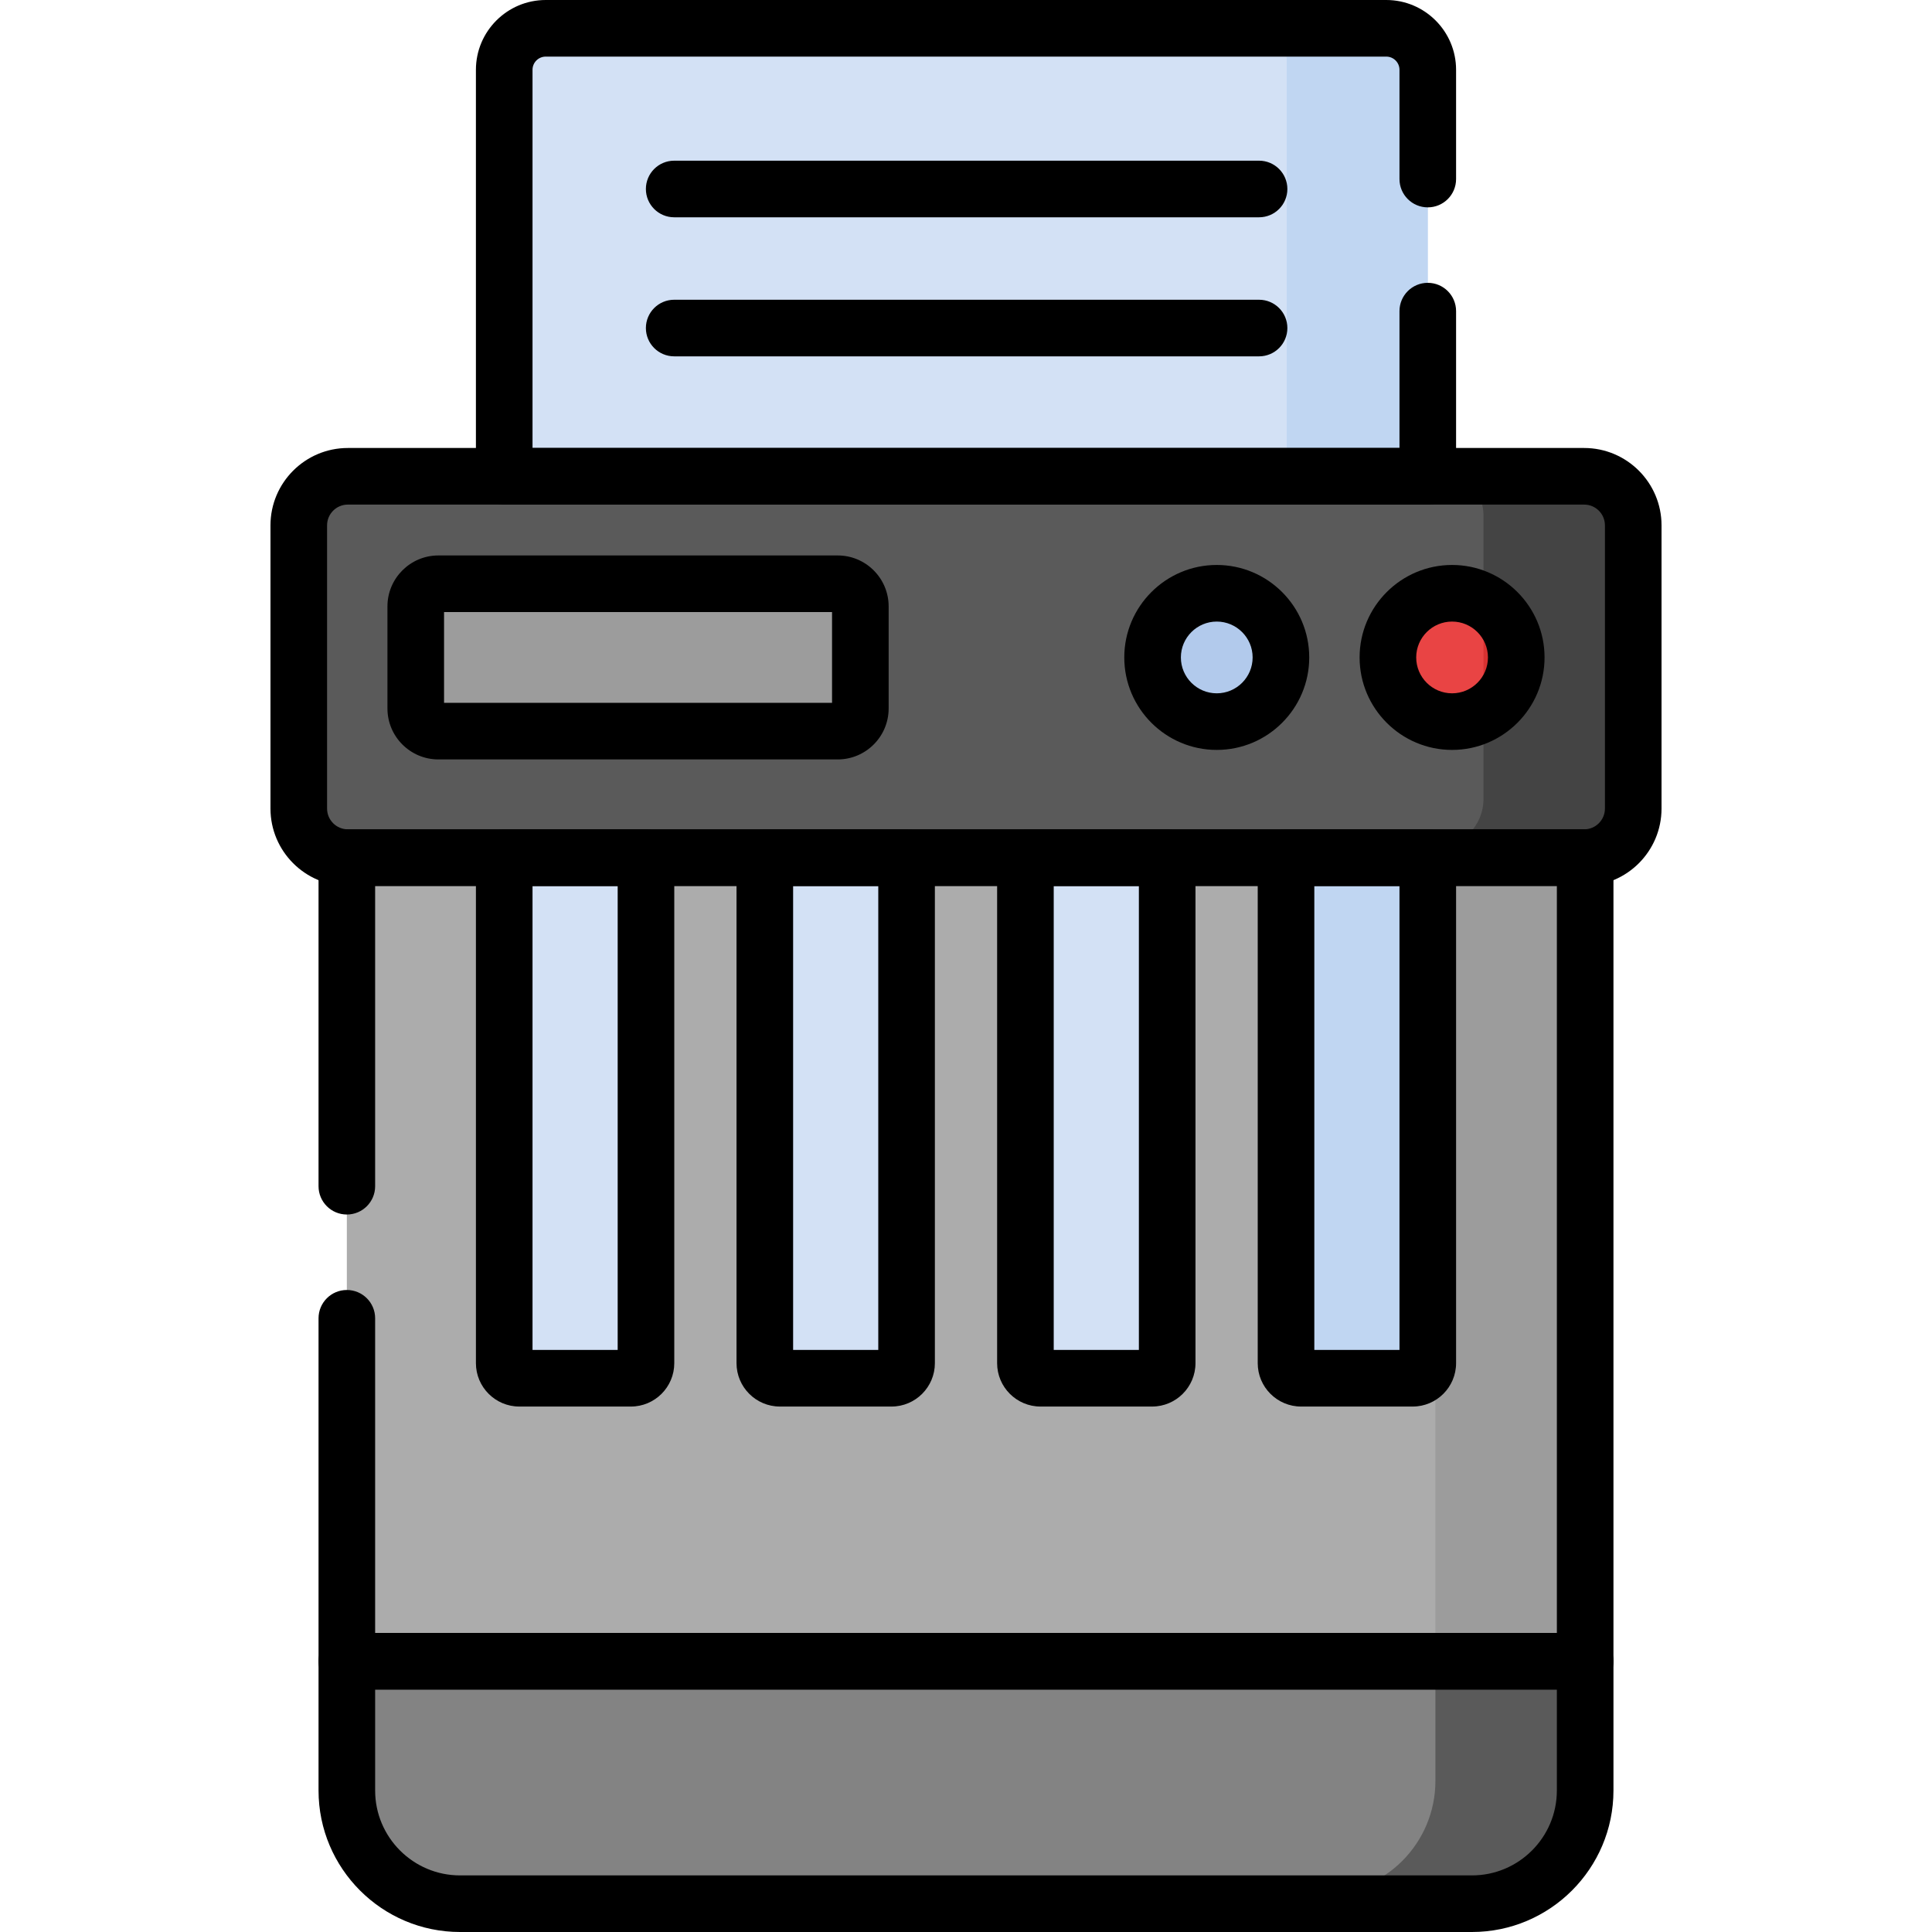 <svg id="Capa_1" enable-background="new 0 0 512 512" height="512" viewBox="0 0 512 512" width="512" xmlns="http://www.w3.org/2000/svg"><g><g><path d="m378.377 188.687h-244.754v-172.736c0-6.075 4.925-11 11-11h222.754c6.075 0 11 4.925 11 11z" fill="#d3e1f5"/><path d="m367.377 4.951h-37.377c6.075 0 11 4.925 11 11v172.736h37.377v-172.736c0-6.075-4.925-11-11-11z" fill="#c0d6f2"/><path d="m91.916 188.687h328.168v271.014h-328.168z" fill="#acacac"/><path d="m380.399 188.687h39.685v271.014h-39.685z" fill="#9c9c9c"/><path d="m91.916 437.701v34.25c0 16.569 13.431 30 30 30h268.168c16.569 0 30-13.431 30-30v-34.25z" fill="#838383"/><g fill="#d3e1f5"><path d="m171.191 188.687h-37.568v170.014c0 2.209 1.791 4 4 4h29.568c2.209 0 4-1.791 4-4z"/><path d="m240.253 188.687h-37.568v170.014c0 2.209 1.791 4 4 4h29.568c2.209 0 4-1.791 4-4z"/><path d="m309.315 188.687h-37.568v170.014c0 2.209 1.791 4 4 4h29.568c2.209 0 4-1.791 4-4z"/></g><path d="m378.377 188.687h-37.568v170.014c0 2.209 1.791 4 4 4h29.568c2.209 0 4-1.791 4-4z" fill="#c0d6f2"/><path d="m419.822 224.73h-327.644c-7.18 0-13-5.82-13-13v-75.057c0-7.18 5.82-13 13-13h327.644c7.18 0 13 5.82 13 13v75.057c0 7.179-5.82 13-13 13z" fill="#5a5a5a"/><path d="m110.178 185.208v-27.057c0-3.314 2.686-6 6-6h105.822c3.314 0 6 2.686 6 6v27.057c0 3.314-2.686 6-6 6h-105.822c-3.314 0-6-2.686-6-6z" fill="#9c9c9c"/><circle cx="322.453" cy="171.68" fill="#b2caec" r="17.007"/><path d="m380.399 437.701v34.25c0 16.569-13.431 30-30 30h39.685c16.569 0 30-13.431 30-30v-34.25z" fill="#5a5a5a"/><path d="m419.822 123.673h-39.685c7.18 0 13 5.82 13 13v75.057c0 7.18-5.82 13-13 13h39.685c7.18 0 13-5.82 13-13v-75.057c0-7.18-5.82-13-13-13z" fill="#444"/><circle cx="384.815" cy="171.68" fill="#e94444" r="17.007"/><path d="m393.137 156.856v29.647c5.18-2.915 8.685-8.456 8.685-14.823s-3.505-11.909-8.685-14.824z" fill="#d83131"/></g><g><g><path d="m420.084 447.75h-328.168c-4.142 0-7.5-3.358-7.5-7.5v-90.891c0-4.142 3.358-7.5 7.5-7.5s7.5 3.358 7.5 7.5v83.391h313.168v-197.971h-313.168v79.58c0 4.142-3.358 7.5-7.5 7.5s-7.5-3.358-7.5-7.5v-87.093c0-2.011.808-3.938 2.241-5.347 1.433-1.41 3.34-2.17 5.384-2.152.112.002.224.006.335.012h327.248c.112-.006.223-.01.334-.012 2.016-.005 3.95.742 5.384 2.152s2.241 3.336 2.241 5.347v212.984c.001 4.142-3.357 7.5-7.499 7.5z"/></g><g><path d="m390.084 512h-268.168c-20.678 0-37.5-16.822-37.5-37.5v-34.25c0-4.142 3.358-7.5 7.5-7.5h328.168c4.142 0 7.5 3.358 7.5 7.5v34.25c0 20.678-16.822 37.5-37.5 37.5zm-290.668-64.25v26.75c0 12.407 10.093 22.5 22.5 22.5h268.168c12.407 0 22.5-10.093 22.5-22.5v-26.75z"/></g><g><path d="m419.822 234.779h-327.644c-11.304 0-20.5-9.196-20.5-20.5v-75.057c0-11.304 9.196-20.5 20.5-20.5h327.645c11.304 0 20.5 9.196 20.5 20.5v75.057c-.001 11.304-9.197 20.5-20.501 20.5zm-327.644-101.057c-3.033 0-5.5 2.467-5.5 5.5v75.057c0 3.033 2.467 5.5 5.5 5.5h327.645c3.033 0 5.5-2.467 5.5-5.5v-75.057c0-3.033-2.467-5.5-5.5-5.5z"/></g><g><path d="m222 201.257h-105.822c-7.444 0-13.5-6.056-13.5-13.5v-27.057c0-7.444 6.056-13.5 13.5-13.5h105.822c7.444 0 13.5 6.056 13.5 13.5v27.057c0 7.444-6.056 13.5-13.5 13.5zm-104.322-15h102.822v-24.057h-102.822z"/></g><g><path d="m322.453 198.736c-13.513 0-24.507-10.994-24.507-24.507s10.994-24.507 24.507-24.507 24.507 10.994 24.507 24.507-10.994 24.507-24.507 24.507zm0-34.014c-5.242 0-9.507 4.265-9.507 9.507s4.265 9.507 9.507 9.507 9.507-4.265 9.507-9.507-4.265-9.507-9.507-9.507z"/></g><g><path d="m384.815 198.736c-13.513 0-24.507-10.994-24.507-24.507s10.994-24.507 24.507-24.507 24.507 10.994 24.507 24.507-10.993 24.507-24.507 24.507zm0-34.014c-5.242 0-9.507 4.265-9.507 9.507s4.265 9.507 9.507 9.507 9.507-4.265 9.507-9.507-4.264-9.507-9.507-9.507z"/></g><g><path d="m378.377 133.722h-244.754c-4.142 0-7.5-3.358-7.5-7.5v-107.722c0-10.201 8.299-18.5 18.5-18.5h222.754c10.201 0 18.5 8.299 18.5 18.5v28.953c0 4.142-3.358 7.5-7.5 7.5s-7.5-3.358-7.5-7.5v-28.953c0-1.93-1.57-3.5-3.5-3.5h-222.754c-1.93 0-3.5 1.57-3.5 3.5v100.222h229.754v-36.27c0-4.142 3.358-7.5 7.5-7.5s7.5 3.358 7.5 7.5v43.77c0 4.142-3.358 7.5-7.5 7.5z"/></g><g><path d="m167.191 372.75h-29.568c-6.341 0-11.5-5.159-11.5-11.5v-133.971c0-4.142 3.358-7.5 7.5-7.5h37.568c4.142 0 7.5 3.358 7.5 7.5v133.971c0 6.341-5.158 11.5-11.5 11.5zm-26.068-15h22.568v-122.971h-22.568z"/></g><g><path d="m236.253 372.75h-29.568c-6.341 0-11.5-5.159-11.5-11.5v-133.971c0-4.142 3.358-7.5 7.5-7.5h37.568c4.142 0 7.5 3.358 7.5 7.5v133.971c0 6.341-5.158 11.5-11.5 11.5zm-26.068-15h22.568v-122.971h-22.568z"/></g><g><path d="m305.315 372.75h-29.568c-6.341 0-11.5-5.159-11.5-11.5v-133.971c0-4.142 3.358-7.5 7.5-7.5h37.568c4.142 0 7.5 3.358 7.5 7.5v133.971c0 6.341-5.159 11.5-11.5 11.5zm-26.068-15h22.568v-122.971h-22.568z"/></g><g><path d="m374.377 372.75h-29.568c-6.341 0-11.5-5.159-11.5-11.5v-133.971c0-4.142 3.358-7.5 7.5-7.5h37.568c4.142 0 7.5 3.358 7.5 7.5v133.971c0 6.341-5.159 11.5-11.5 11.5zm-26.068-15h22.568v-122.971h-22.568z"/></g><g><path d="m333.667 57.584h-155c-4.142 0-7.5-3.358-7.5-7.5s3.358-7.5 7.5-7.5h155c4.142 0 7.5 3.358 7.5 7.5s-3.358 7.5-7.5 7.5z"/></g><g><path d="m333.667 94.435h-155c-4.142 0-7.5-3.358-7.5-7.5s3.358-7.5 7.5-7.5h155c4.142 0 7.5 3.358 7.5 7.5s-3.358 7.5-7.5 7.5z"/></g></g></g></svg>